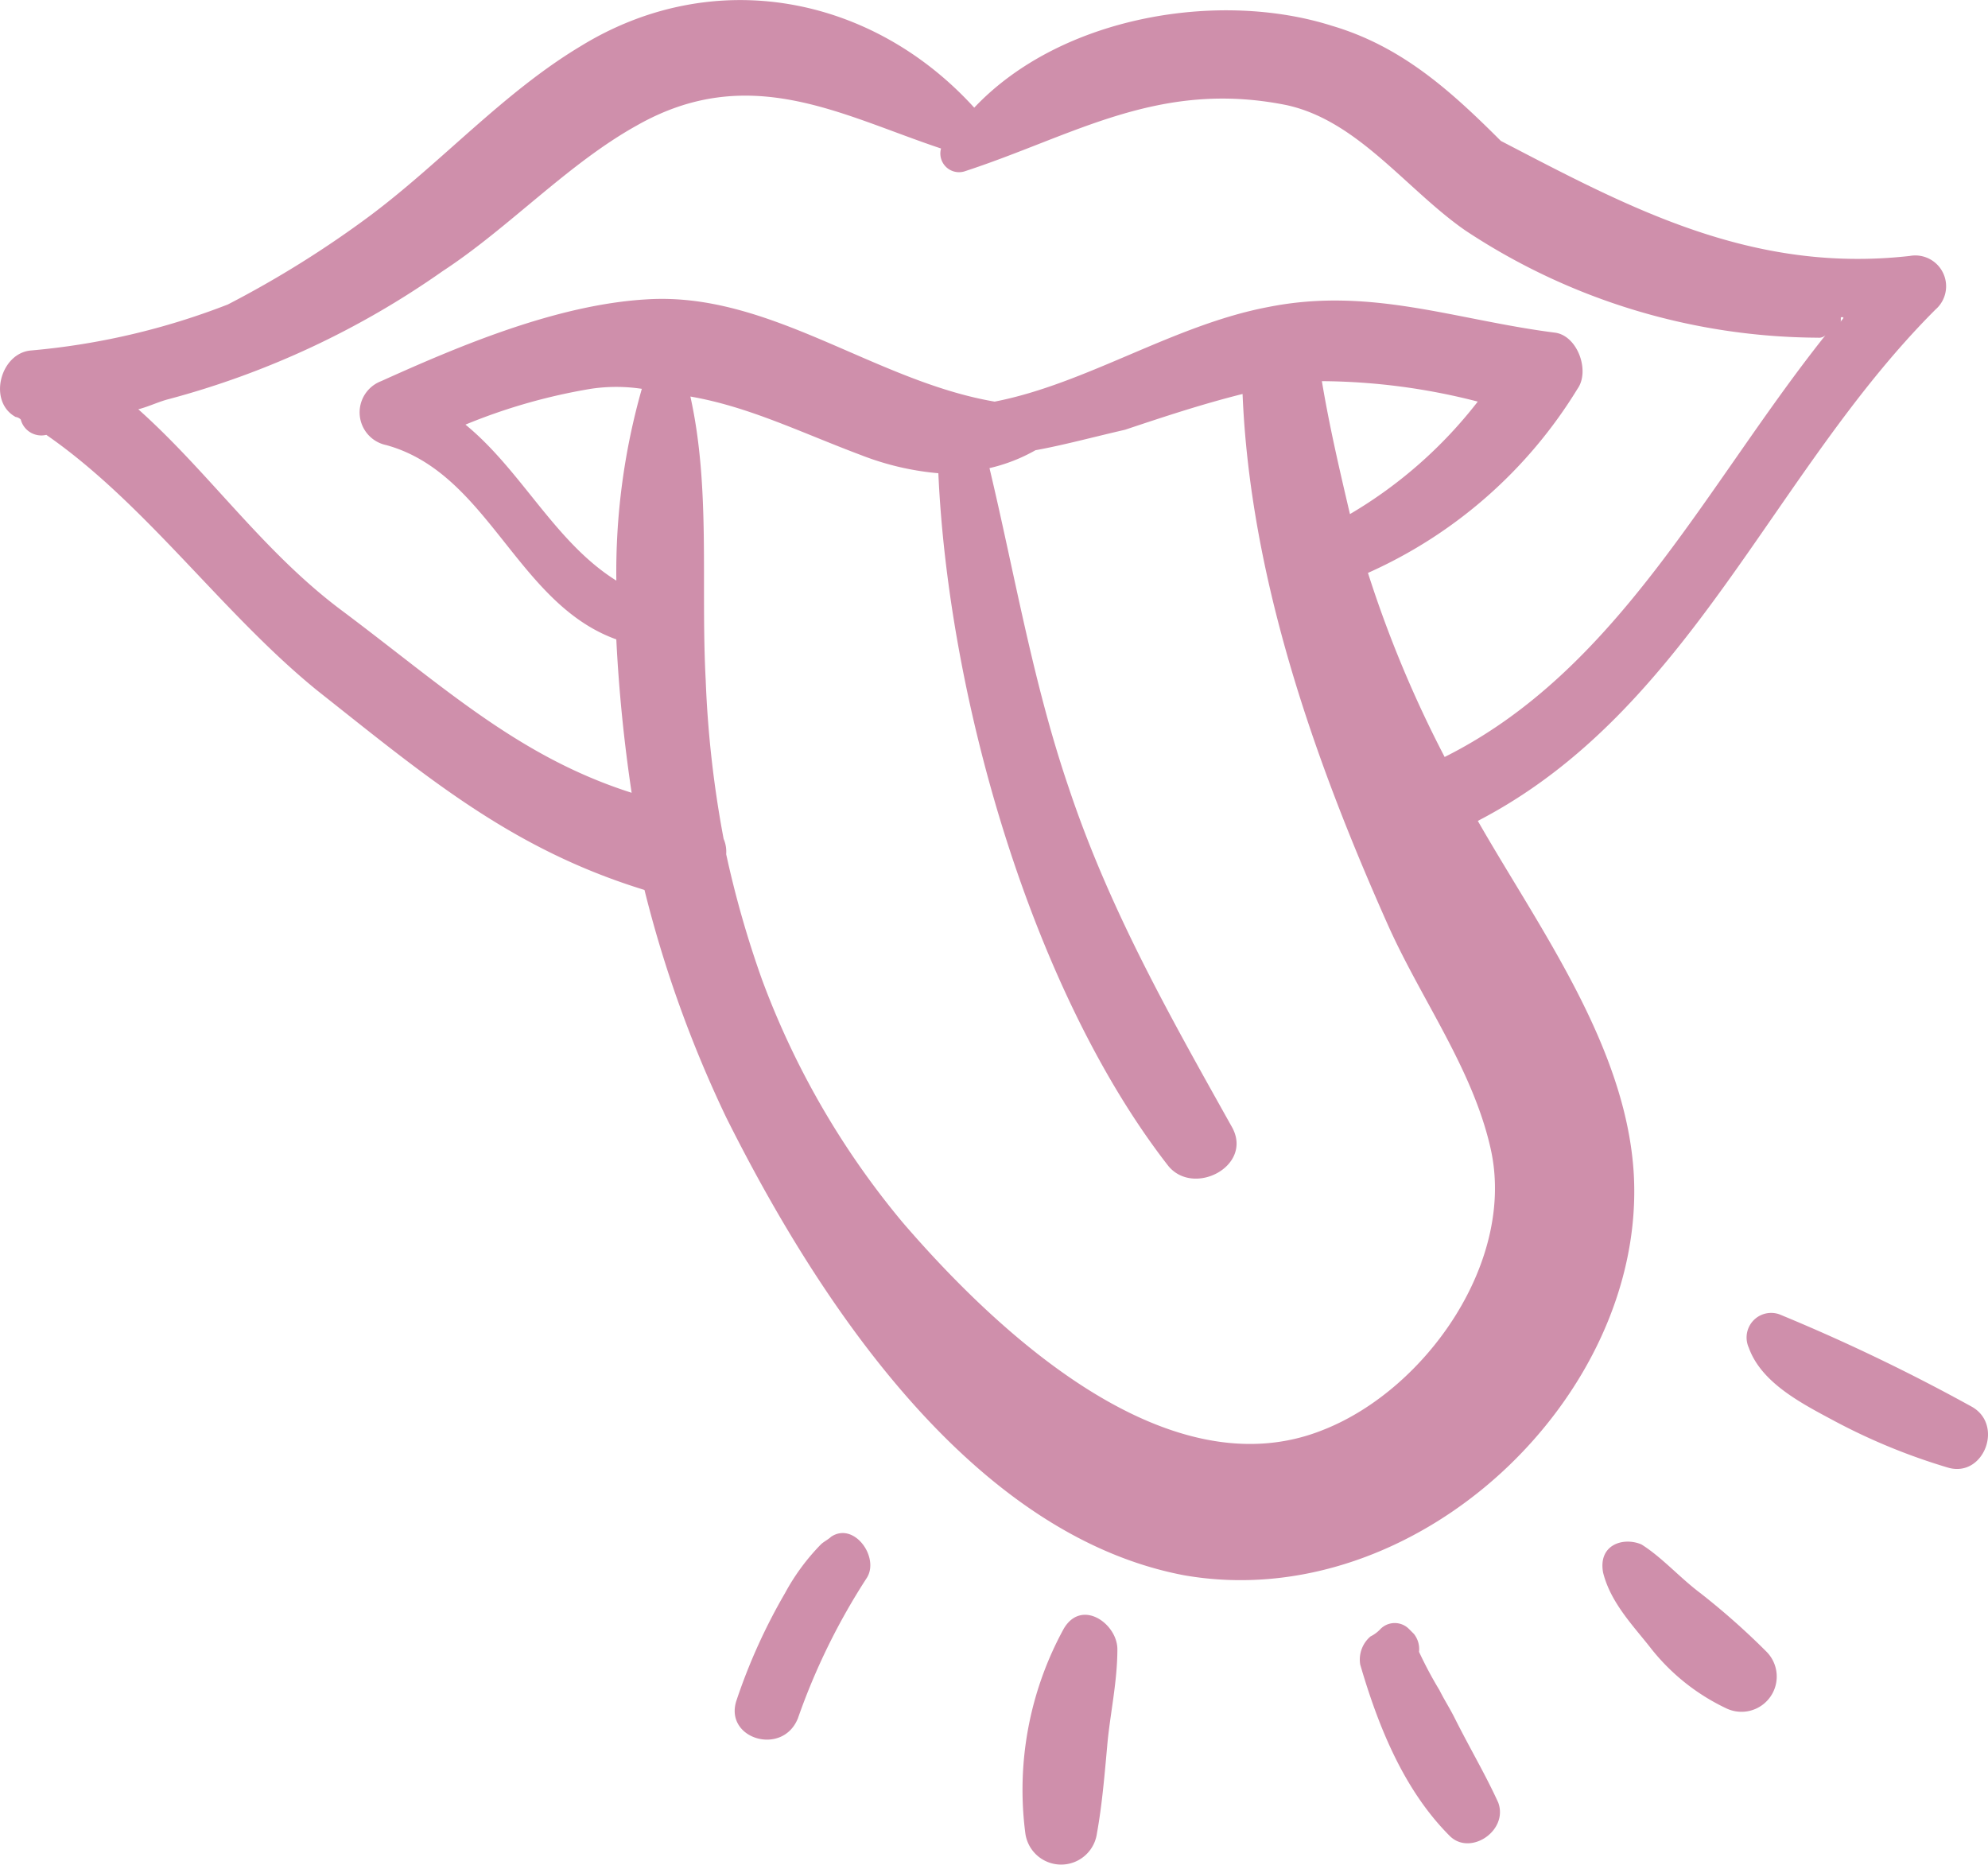 <svg xmlns="http://www.w3.org/2000/svg" width="110.057" height="103.233" viewBox="0 0 110.057 103.233"><g transform="translate(238.81 -360.792)"><path d="M-148.364,425.761c-.425-7.076-5.236-13.586-8.633-19.53,11.746-6.085,16.275-19.247,25.332-28.3a1.706,1.706,0,0,0-1.415-2.972c-8.774.991-15.567-2.689-22.643-6.368-2.83-2.83-5.519-5.236-9.34-6.368-6.227-1.981-15-.566-19.813,4.529-5.661-6.227-14.435-7.925-21.794-3.4-4.246,2.547-7.642,6.368-11.6,9.34a57.179,57.179,0,0,1-7.925,4.953,39.529,39.529,0,0,1-10.9,2.547c-1.7.142-2.406,2.83-.849,3.68a.494.494,0,0,1,.283.142,1.177,1.177,0,0,0,1.415.849c5.519,3.821,9.765,9.906,15,14.152,6.085,4.812,10.756,8.774,18.115,11.039a66.1,66.1,0,0,0,4.529,12.6c4.953,9.906,13.444,23.068,25.332,25.332C-160.394,450.244-147.657,438.073-148.364,425.761Zm11.463-47.126v-.283h.142C-136.76,378.493-136.9,378.493-136.9,378.635Zm-82.931,15.992c-4.387-3.255-7.359-7.642-11.322-11.18.566-.142,1.132-.424,1.7-.566a47.727,47.727,0,0,0,15.143-7.076c3.68-2.406,6.934-5.944,10.756-8.067,6.227-3.538,11.322-.566,16.841,1.274a1.035,1.035,0,0,0,1.274,1.274c6.085-1.981,10.756-5.095,17.832-3.68,3.963.849,6.651,4.67,9.906,6.934a35.606,35.606,0,0,0,19.53,5.944.52.52,0,0,0,.425-.142c-6.651,8.35-11.463,18.539-21.086,23.351a64.445,64.445,0,0,1-4.246-10.189,26,26,0,0,0,11.6-10.189c.708-.991,0-2.972-1.274-3.113-5.519-.708-10.189-2.547-15.85-1.415-5.236.991-10.048,4.246-15.143,5.236-6.651-1.132-12.454-6.085-19.247-5.661-4.953.283-10.331,2.547-14.718,4.529a1.849,1.849,0,0,0,.283,3.538c5.661,1.557,7.218,8.774,12.737,10.755q.212,4.246.849,8.491C-210.067,402.693-214.171,398.872-219.832,394.627Zm54.2-12.737A35.228,35.228,0,0,1-157,383.022a24.936,24.936,0,0,1-7.076,6.227C-164.639,386.843-165.205,384.437-165.63,381.89Zm-39.06,11.039c-3.4-2.123-5.236-6.085-8.35-8.633a31.942,31.942,0,0,1,6.934-1.981,9.486,9.486,0,0,1,2.83,0A37,37,0,0,0-204.689,392.928Zm39.2,46.985c-8.633,3.538-18.115-5.378-23.351-11.463a45.713,45.713,0,0,1-7.784-13.444,55.8,55.8,0,0,1-1.981-6.934,1.8,1.8,0,0,0-.142-.849,59.449,59.449,0,0,1-.991-8.774c-.283-5.236.283-10.614-.849-15.709,3.255.566,6.085,1.981,9.482,3.255a15.4,15.4,0,0,0,4.246.991c.566,12.6,5.236,28.729,12.737,38.352,1.415,1.7,4.67,0,3.538-2.123-3.4-6.085-6.793-12.029-9.057-18.822-1.981-5.8-2.972-11.746-4.387-17.69a9.48,9.48,0,0,0,2.547-.991h0c1.557-.283,3.113-.708,4.953-1.132,2.123-.708,4.246-1.415,6.51-1.981.425,10.189,3.963,20.237,8.067,29.436,1.84,4.1,4.67,7.925,5.661,12.312C-154.874,430.573-159.827,437.649-165.488,439.913Z" transform="translate(0 0)" fill="#cf8fab"/><path d="M-158.061,417.313a104.161,104.161,0,0,0-10.614-5.095h0a1.361,1.361,0,0,0-1.7,1.84c.708,1.981,2.972,3.113,4.812,4.1a33.871,33.871,0,0,0,6.227,2.547C-157.353,421.275-156.221,418.3-158.061,417.313Z" transform="translate(28.377 21.327)" fill="#cf8fab"/><path d="M-170.711,423.934c-1.132-.849-2.123-1.981-3.255-2.689h0c-.991-.424-2.406,0-2.123,1.557.425,1.7,1.7,2.972,2.689,4.246a11.648,11.648,0,0,0,4.1,3.255,1.951,1.951,0,0,0,2.264-3.113A40.3,40.3,0,0,0-170.711,423.934Z" transform="translate(26.027 25.036)" fill="#cf8fab"/><path d="M-180.353,429.547c-.283-.566-.566-.991-.849-1.557a21.9,21.9,0,0,1-1.132-2.123,1.347,1.347,0,0,0-.283-.991l-.283-.283a1.111,1.111,0,0,0-1.557,0,1.953,1.953,0,0,1-.566.425,1.684,1.684,0,0,0-.566,1.557c.991,3.4,2.406,6.934,4.953,9.482,1.132,1.132,3.255-.283,2.689-1.84C-178.655,432.66-179.5,431.245-180.353,429.547Z" transform="translate(22.082 26.358)" fill="#cf8fab"/><path d="M-196.538,424.728a18.563,18.563,0,0,0-2.123,11.322,2,2,0,0,0,3.963,0c.283-1.557.425-3.255.566-4.812.142-1.7.566-3.538.566-5.378C-193.566,424.445-195.548,423.029-196.538,424.728Z" transform="translate(16.615 26.224)" fill="#cf8fab"/><path d="M-204.734,420.96h0c-.142.142-.425.283-.566.425a11.981,11.981,0,0,0-1.981,2.689,31.951,31.951,0,0,0-2.689,5.944c-.708,2.123,2.547,3.113,3.4.991a36.175,36.175,0,0,1,3.821-7.784C-202.046,422.093-203.461,420.111-204.734,420.96Z" transform="translate(11.933 24.897)" fill="#cf8fab"/></g></svg>